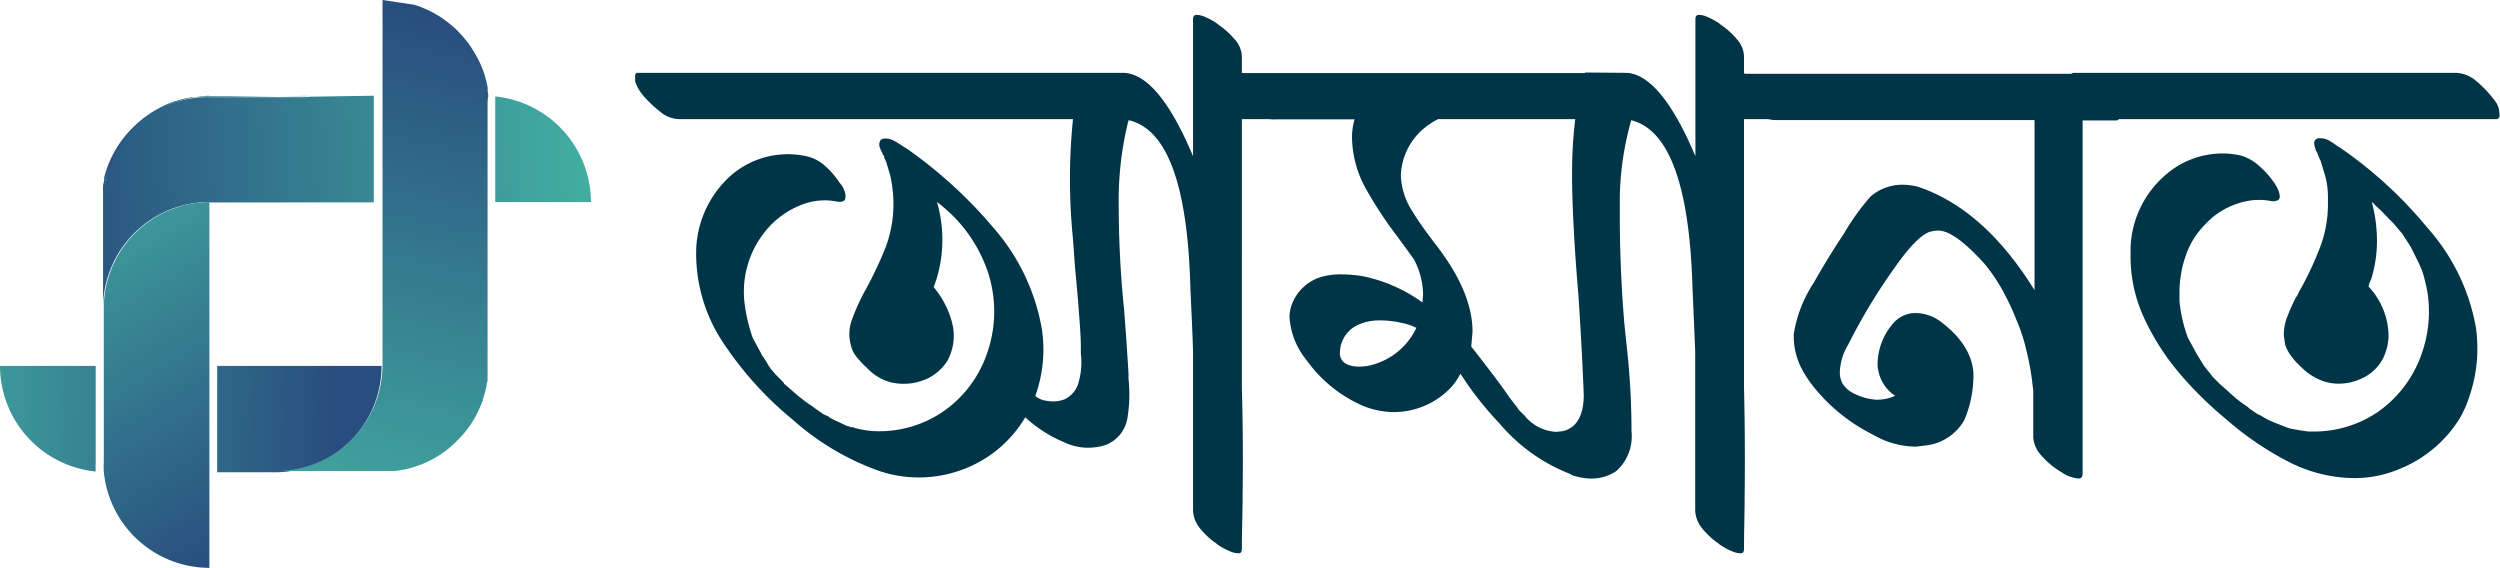 <svg xmlns="http://www.w3.org/2000/svg" xmlns:xlink="http://www.w3.org/1999/xlink" viewBox="0 0 235.09 53.4"><defs><style>.cls-1{fill:url(#linear-gradient);}.cls-2{fill:url(#linear-gradient-2);}.cls-3{fill:url(#linear-gradient-3);}.cls-4{fill:url(#linear-gradient-4);}.cls-5{fill:url(#linear-gradient-5);}.cls-6{fill:url(#linear-gradient-6);}.cls-7{fill:url(#linear-gradient-7);}.cls-8{fill:url(#linear-gradient-8);}.cls-9{fill:url(#linear-gradient-9);}.cls-10{fill:url(#linear-gradient-10);}.cls-11{fill:url(#linear-gradient-11);}.cls-12{fill:url(#linear-gradient-12);}.cls-13{fill:url(#linear-gradient-13);}.cls-14{fill:url(#linear-gradient-14);}.cls-15{fill:url(#linear-gradient-15);}.cls-16{fill:#003447;}</style><linearGradient id="linear-gradient" x1="31.72" y1="39.9" x2="-8.8" y2="38.96" gradientUnits="userSpaceOnUse"><stop offset="0" stop-color="#284d7e"/><stop offset="1" stop-color="#42aca1"/></linearGradient><linearGradient id="linear-gradient-2" x1="31.73" y1="39.48" x2="-8.79" y2="38.54" xlink:href="#linear-gradient"/><linearGradient id="linear-gradient-3" x1="41.26" y1="2.6" x2="43.57" y2="2.6" xlink:href="#linear-gradient"/><linearGradient id="linear-gradient-4" x1="19.69" y1="19.01" x2="35.15" y2="19.01" xlink:href="#linear-gradient"/><linearGradient id="linear-gradient-5" x1="3.79" y1="19.79" x2="54.44" y2="16.23" xlink:href="#linear-gradient"/><linearGradient id="linear-gradient-6" x1="3.62" y1="17.37" x2="54.27" y2="13.81" xlink:href="#linear-gradient"/><linearGradient id="linear-gradient-7" x1="9.83" y1="17.47" x2="9.84" y2="17.47" xlink:href="#linear-gradient"/><linearGradient id="linear-gradient-8" x1="9.85" y1="17.1" x2="9.97" y2="17.1" xlink:href="#linear-gradient"/><linearGradient id="linear-gradient-9" x1="10.02" y1="16.34" x2="10.17" y2="16.34" xlink:href="#linear-gradient"/><linearGradient id="linear-gradient-10" x1="9.83" y1="17.44" x2="9.85" y2="17.44" xlink:href="#linear-gradient"/><linearGradient id="linear-gradient-11" x1="9.9" y1="16.77" x2="10.07" y2="16.77" xlink:href="#linear-gradient"/><linearGradient id="linear-gradient-12" x1="10.07" y1="12.7" x2="19.69" y2="12.7" xlink:href="#linear-gradient"/><linearGradient id="linear-gradient-13" x1="25.46" y1="50.31" x2="4.46" y2="15.8" xlink:href="#linear-gradient"/><linearGradient id="linear-gradient-14" x1="10.17" y1="12.54" x2="29.66" y2="12.54" xlink:href="#linear-gradient"/><linearGradient id="linear-gradient-15" x1="44.71" y1="1.93" x2="32.9" y2="50.7" xlink:href="#linear-gradient"/></defs><title>Asset 12</title><g id="Layer_2" data-name="Layer 2"><g id="Layer_1-2" data-name="Layer 1"><path class="cls-1" d="M9,44.34a10,10,0,0,1-9-9.93H9v9A9.1,9.1,0,0,0,9,44.34Z"/><path class="cls-2" d="M35.88,34.41a10,10,0,0,1-10,10H20.42v-10Z"/><path class="cls-3" d="M43.57,3.63c-.2-.24-.42-.48-.64-.71a11.47,11.47,0,0,0-1.67-1.35,9.06,9.06,0,0,1,1.67,1.35A6.13,6.13,0,0,1,43.57,3.63Z"/><rect class="cls-4" x="19.69" y="18.99" width="15.46" height="0.04"/><path class="cls-5" d="M35.15,9V19H19.69V19a10,10,0,0,0-10,10V19c0-.25,0-.49,0-.73s0-.22,0-.33a1,1,0,0,1,0-.17,2.51,2.51,0,0,1,0-.27v0s0-.05,0-.07h0l.05-.22.06-.3s0,0,0-.05v0a.53.53,0,0,1,0-.12.2.2,0,0,1,0-.07l.15-.53a10,10,0,0,1,9.52-7h9c.3,0,.61-.05.92-.05Z"/><path class="cls-6" d="M55.57,19h-9V9.07A10,10,0,0,1,55.57,19Z"/><path class="cls-7" d="M9.84,17.46v0s0,0,0,0Z"/><path class="cls-8" d="M10,16.81s0,0,0,.05l-.06.3-.05.22c0-.1,0-.2.05-.3l0-.1a.15.15,0,0,1,0-.09A.24.24,0,0,1,10,16.81Z"/><path class="cls-9" d="M10.17,16.07,10,16.6c0-.08,0-.16.05-.23A2.64,2.64,0,0,1,10.17,16.07Z"/><path class="cls-10" d="M9.85,17.39s0,0,0,.07v0s0,0,0,0A.25.25,0,0,1,9.85,17.39Z"/><path class="cls-11" d="M10.07,16.37c0,.07,0,.15-.05.23a.2.2,0,0,0,0,.07.53.53,0,0,0,0,.12v0s0,0,0,.05l-.06.3v-.08l0-.1a.15.15,0,0,1,0-.09A4.37,4.37,0,0,1,10.07,16.37Z"/><path class="cls-12" d="M19.69,9v.05a10,10,0,0,0-9.52,7,2.64,2.64,0,0,0-.1.3c0-.15.08-.29.13-.43l0-.13c0-.12.08-.25.13-.37a9.36,9.36,0,0,1,.55-1.2c.16-.28.33-.55.5-.82h0c.19-.27.38-.53.58-.77h0l.12-.13a6.89,6.89,0,0,1,.52-.56c.19-.19.37-.36.57-.53a1.42,1.42,0,0,1,.13-.12h0c.24-.2.5-.39.76-.57h0a8.54,8.54,0,0,1,.82-.5,7.54,7.54,0,0,1,1.19-.55,2.92,2.92,0,0,1,.38-.14L17,9.38c.21-.06.42-.11.64-.15l.4-.08h.11l.27,0h.05a3.64,3.64,0,0,1,.45,0h0C19.2,9,19.45,9,19.69,9Z"/><path class="cls-13" d="M19.69,19V53.4a10,10,0,0,1-9.93-9.06,9.1,9.1,0,0,1,0-.91V29A10,10,0,0,1,19.69,19Z"/><path class="cls-14" d="M29.66,9c-.31,0-.62,0-.92.05h-9a10,10,0,0,0-9.52,7l0-.13,0-.13c0-.12.08-.25.13-.37a9.36,9.36,0,0,1,.55-1.2c.16-.28.33-.55.5-.82h0c.19-.27.38-.53.58-.77h0l.12-.13a6.89,6.89,0,0,1,.52-.56c.19-.19.37-.36.57-.53a1.42,1.42,0,0,1,.13-.12h0c.24-.2.5-.39.76-.57h0a8.54,8.54,0,0,1,.82-.5,7.54,7.54,0,0,1,1.19-.55,2.92,2.92,0,0,1,.38-.14L17,9.38c.21-.06.42-.11.64-.15l.4-.08h.11l.27,0h.05a3.64,3.64,0,0,1,.45,0h0c.23,0,.48,0,.72,0Z"/><path class="cls-15" d="M45.85,10V34.41c0,.24,0,.49,0,.72s0,.3,0,.46,0,.28-.06.42,0,.28-.07.42a11.72,11.72,0,0,1-.32,1.16c0,.13-.08.25-.13.38a10.81,10.81,0,0,1-.55,1.2c-.16.27-.33.55-.5.81h0c-.19.26-.38.52-.58.76h0a12.11,12.11,0,0,1-1.34,1.34h0c-.24.2-.5.39-.76.58h0c-.26.17-.54.34-.82.5a9.89,9.89,0,0,1-1.19.55l-.38.13a9.18,9.18,0,0,1-1.17.32l-.41.07-.42.06a3.57,3.57,0,0,1-.46,0c-.23,0-.48,0-.72,0h-10a10,10,0,0,0,10-10V0l3,.45a8.15,8.15,0,0,1,.91.34,8.65,8.65,0,0,1,.87.41l.63.37a11.47,11.47,0,0,1,1.67,1.35c.22.23.44.47.64.71s.2.25.3.37.19.26.28.39l.25.41a9.82,9.82,0,0,1,1,2.08l.11.35c0,.11.06.21.08.32a1.55,1.55,0,0,1,.08.36,2.29,2.29,0,0,1,.07.36l0,.31a3.86,3.86,0,0,1,.06.49C45.84,9.37,45.85,9.67,45.85,10Z"/><path class="cls-16" d="M105.57,6.85q3.32,0,6.62,7.84V1.83c0-.29.11-.43.34-.43a2,2,0,0,1,.76.18,7.46,7.46,0,0,1,.8.4,2.71,2.71,0,0,1,.49.34,7.61,7.61,0,0,1,1.47,1.32,2.52,2.52,0,0,1,.73,1.68V6.91a5.2,5.2,0,0,1,1.11.55,15.3,15.3,0,0,1,1.41,1.35,5.15,5.15,0,0,1,.58.74,3.62,3.62,0,0,1,.4.85v.31a.94.94,0,0,1-.07.34.23.23,0,0,1-.24.15h-3.19V36.44q.14,5.09.07,10.17c0,1.64-.07,3.29-.07,5q0,.42-.3.42a2.08,2.08,0,0,1-.8-.18,6.63,6.63,0,0,1-.8-.4,3.29,3.29,0,0,1-.49-.33.7.7,0,0,0-.18-.13,7.27,7.27,0,0,1-1.32-1.25,2.85,2.85,0,0,1-.7-1.69v-15q-.06-2-.25-5.88-.36-14.64-5.82-15.87a.54.54,0,0,1-.06.25,31.1,31.1,0,0,0-.86,7.78,96.87,96.87,0,0,0,.5,9.74q.24,3,.42,6.07v.49a13.61,13.61,0,0,1-.09,3.61,3.27,3.27,0,0,1-2,2.58,5.24,5.24,0,0,1-4-.25,12.41,12.41,0,0,1-3.62-2.33,11.41,11.41,0,0,1-5.7,4.84,11.72,11.72,0,0,1-8.6,0,24.66,24.66,0,0,1-7.57-4.62,32.51,32.51,0,0,1-6.43-7.08,15.1,15.1,0,0,1-2.64-9,9.78,9.78,0,0,1,3.31-6.92,8.17,8.17,0,0,1,7-1.78,3.79,3.79,0,0,1,1.8.92,7.66,7.66,0,0,1,1.38,1.6,2,2,0,0,1,.43.7,1.29,1.29,0,0,1,.09.8c-.06.22-.29.31-.7.27a5.88,5.88,0,0,0-3.31.25,8.13,8.13,0,0,0-2.94,1.9A9,9,0,0,0,70,28.36a15.31,15.31,0,0,0,.79,3.43l.8,1.47a.74.74,0,0,0,.15.27c.11.15.21.3.31.46l.21.37.25.37.12.12a5.82,5.82,0,0,0,.52.58l.52.52.06.13L75,37.18c.45.37.9.71,1.35,1l.33.25.53.36a1.39,1.39,0,0,0,.42.25s.07,0,.07.06h.12a1.42,1.42,0,0,0,.34.24,2.82,2.82,0,0,0,.42.22l.34.15c.25.12.51.25.8.37h.12a.38.38,0,0,0,.15.09.63.63,0,0,0,.19,0,.2.2,0,0,1,.15.06,9.08,9.08,0,0,0,1.84.31,10.63,10.63,0,0,0,6.43-1.78,10.92,10.92,0,0,0,4.2-5.48,11.83,11.83,0,0,0,.33-6.89,7.47,7.47,0,0,0-.3-1A13.65,13.65,0,0,0,88.11,19a12.66,12.66,0,0,1-.06,7.29L87.8,27a8.54,8.54,0,0,1,1.72,3.31,4.87,4.87,0,0,1-.43,3.61,4.46,4.46,0,0,1-2.36,1.87,5.22,5.22,0,0,1-3,.15,4.71,4.71,0,0,1-2.21-1.35,8.9,8.9,0,0,1-.95-1A2.6,2.6,0,0,1,80,32.4a3.82,3.82,0,0,1,.09-2.27A18.57,18.57,0,0,1,81,28l.25-.49c.12-.21.24-.43.37-.68a34.84,34.84,0,0,0,1.65-3.55A11.61,11.61,0,0,0,84,18.55a12.54,12.54,0,0,0-.31-2.14l-.37-1.23-.18-.36a.31.31,0,0,0,0-.13L83,14.51v-.12s-.06,0-.06-.06a4.13,4.13,0,0,1-.22-.49.83.83,0,0,1,0-.49.41.41,0,0,1,.37-.31,1.61,1.61,0,0,1,1,.21,9.62,9.62,0,0,1,.95.59.17.17,0,0,0,.12.06,42.64,42.64,0,0,1,8.27,7.53,19.54,19.54,0,0,1,4.53,9.44,12.84,12.84,0,0,1-.61,6.37,2.14,2.14,0,0,0,1.14.46,3,3,0,0,0,1.62-.15,2.51,2.51,0,0,0,1.22-1.29,6.8,6.8,0,0,0,.31-3v-.49c0-1.15-.1-2.27-.18-3.37s-.19-2.39-.31-3.62-.18-2.61-.31-3.92a55.84,55.84,0,0,1,.06-10.66h-37a2.8,2.8,0,0,1-1.75-.64,11.64,11.64,0,0,1-1.44-1.32,5,5,0,0,1-.58-.73,3.88,3.88,0,0,1-.4-.86V7.34A.72.72,0,0,1,59.75,7,.23.23,0,0,1,60,6.85Z"/><path class="cls-16" d="M149.68,45a5.48,5.48,0,0,1-1.59-.24.82.82,0,0,1-.43-.19A16.52,16.52,0,0,1,141,39.81,31.93,31.93,0,0,1,138,36.14l-.67-1a5.57,5.57,0,0,1-1,1.41,7.39,7.39,0,0,1-5.21,2.2,7.7,7.7,0,0,1-3-.61,12.77,12.77,0,0,1-5.27-4.29,7.11,7.11,0,0,1-1.59-4,3.58,3.58,0,0,1,.18-1.11,4.24,4.24,0,0,1,3-2.75,6.67,6.67,0,0,1,1.6-.19,12.57,12.57,0,0,1,2.2.19,14.65,14.65,0,0,1,5.52,2.45l.06-.74a7.19,7.19,0,0,0-.86-3.31c-.25-.36-.85-1.19-1.81-2.48a38.12,38.12,0,0,1-2.69-4.13,10.08,10.08,0,0,1-1.32-4.84,5.91,5.91,0,0,1,.24-1.72h-7.66a3,3,0,0,1-1.77-.61,9.27,9.27,0,0,1-2-2.08,1.79,1.79,0,0,1-.43-1.11c0-.36.1-.55.3-.55h36.86a3.06,3.06,0,0,1,1.87.61,11,11,0,0,1,2,2.09,3,3,0,0,1,.43,1.16c0,.33-.13.49-.37.49h-3.19a28.16,28.16,0,0,0-1.1,7.35v1.66q0,5.09.43,10.23l.37,3.55c.2,2.21.3,4.39.3,6.56A4.4,4.4,0,0,1,152,44.29,4.11,4.11,0,0,1,149.68,45ZM127.93,34.48l.62-.06a6.46,6.46,0,0,0,4.65-3.61h-.06a5,5,0,0,0-1.25-.43,9.23,9.23,0,0,0-2.24-.25,4.72,4.72,0,0,0-1.84.37A2.91,2.91,0,0,0,126,33.2C126,34.05,126.67,34.48,127.93,34.48Zm18.38,6.13.62-.06c1.3-.29,2-1.43,2-3.43-.12-3.07-.29-6.13-.49-9.19q-.61-7.23-.61-11.64a42.94,42.94,0,0,1,.3-5.09H135.23a7.18,7.18,0,0,0-1.66,1.17,6.06,6.06,0,0,0-1.84,4.1A6.61,6.61,0,0,0,132.9,20c.28.49,1,1.56,2.26,3.19,2.21,2.9,3.31,5.57,3.31,8l-.12,1.4c1.67,2.13,2.86,3.7,3.55,4.72.49.66.78,1,.86,1.14s.29.31.61.64A4.09,4.09,0,0,0,146.31,40.61Z"/><path class="cls-16" d="M152.81,6.85q3.3,0,6.62,7.84V1.83c0-.29.11-.43.33-.43a2,2,0,0,1,.77.18,7.28,7.28,0,0,1,.79.4,2.38,2.38,0,0,1,.49.34,7.36,7.36,0,0,1,1.48,1.32A2.57,2.57,0,0,1,164,5.32V6.91a5.14,5.14,0,0,1,1.1.55,15.3,15.3,0,0,1,1.41,1.35,4,4,0,0,1,.58.74,3,3,0,0,1,.4.85v.31a.93.93,0,0,1-.06.34.23.23,0,0,1-.24.15H164V36.44q.12,5.09.06,10.17c0,1.64-.06,3.29-.06,5,0,.28-.1.42-.31.42a2,2,0,0,1-.79-.18,6,6,0,0,1-.8-.4,2.81,2.81,0,0,1-.49-.33.7.7,0,0,0-.18-.13,7.27,7.27,0,0,1-1.32-1.25,2.85,2.85,0,0,1-.7-1.69v-15q-.08-2-.25-5.88-.44-15.87-6.8-16a1.81,1.81,0,0,1-1.35-.67c-.41-.41-.79-.84-1.16-1.29a4,4,0,0,1-.58-.73,3.15,3.15,0,0,1-.4-.86l-.06-.31a.63.63,0,0,1,.09-.33.29.29,0,0,1,.27-.16Z"/><path class="cls-16" d="M195.45,45a3.38,3.38,0,0,1-1.62-.61A7.55,7.55,0,0,1,192,42.88a2.8,2.8,0,0,1-.8-1.78V36.69l-.06-.43a23.71,23.71,0,0,0-.55-3.16,17.4,17.4,0,0,0-.92-2.91l-.06-.12a21.13,21.13,0,0,0-1-2.2,16.15,16.15,0,0,0-2-3.07q-2.82-3.12-4.35-3.12a3.52,3.52,0,0,0-.8.12q-1.23.43-3.25,3.31a54.37,54.37,0,0,0-4.41,7.29,5.27,5.27,0,0,0-.79,2.7,2.25,2.25,0,0,0,.24.94,2.55,2.55,0,0,0,1.16,1,5.35,5.35,0,0,0,2.09.55,4.22,4.22,0,0,0,1.71-.37,3.7,3.7,0,0,1-1.65-2.94A5.91,5.91,0,0,1,178,30.44a2.75,2.75,0,0,1,2-1,4,4,0,0,1,2.39.73c2,1.47,3.06,3.11,3.18,4.9a10.69,10.69,0,0,1-.85,4.42,4.75,4.75,0,0,1-3.56,2.39l-1,.12a8.07,8.07,0,0,1-4-1.11,16.64,16.64,0,0,1-5.27-4.1,11.08,11.08,0,0,1-1.56-2.3,6.7,6.7,0,0,1-.65-3.09,12.18,12.18,0,0,1,1.9-4.84q1.35-2.4,2.82-4.6a21.75,21.75,0,0,1,2.51-3.49,4.58,4.58,0,0,1,2.94-1.1,6.16,6.16,0,0,1,1.47.18q6.26,2.08,11,9.74v-16H167a2.66,2.66,0,0,1-1.77-.67c-1.48-1.11-2.29-2.17-2.46-3.19,0-.33.13-.49.37-.49h32c.94,0,2,.65,3.19,2a3.69,3.69,0,0,1,1,1.9c0,.33-.12.49-.37.49h-3.12V44.59C195.82,44.88,195.69,45,195.45,45Z"/><path class="cls-16" d="M234.72,11.2H198.88a3,3,0,0,1-1.78-.61,9.58,9.58,0,0,1-2-2.08,2.69,2.69,0,0,1-.43-1.11c0-.36.13-.55.37-.55h35.84a3.06,3.06,0,0,1,1.78.61,10.7,10.7,0,0,1,2,2.09,1.91,1.91,0,0,1,.37,1.1C235.09,11,235,11.2,234.72,11.2Zm-3.37,28.06a11.84,11.84,0,0,1-5.71,4.84,10.92,10.92,0,0,1-4.17.86,13.71,13.71,0,0,1-6.42-1.62,28.91,28.91,0,0,1-5.61-3.83,34.79,34.79,0,0,1-4.39-4.29A22.62,22.62,0,0,1,201.67,30a13.65,13.65,0,0,1-1.32-5.91v-.74a9.45,9.45,0,0,1,3.31-6.92,8.17,8.17,0,0,1,5.33-2,8,8,0,0,1,1.65.18,4.29,4.29,0,0,1,1.81,1,8.54,8.54,0,0,1,1.38,1.54,3.89,3.89,0,0,1,.37.64,1.76,1.76,0,0,1,.18.7c0,.25-.16.39-.49.43h-.24a6.15,6.15,0,0,0-3.31.25,7,7,0,0,0-2.94,1.9,7.61,7.61,0,0,0-1.87,3,10.47,10.47,0,0,0-.58,3.46v.8a13.9,13.9,0,0,0,.79,3.43l.8,1.47.67,1.1.37.49a3,3,0,0,1,.28.34,4.32,4.32,0,0,0,.36.43c.15.14.3.29.46.46l.62.55.85.76a9.89,9.89,0,0,0,1.11.83l.3.25.52.36a2,2,0,0,0,.46.25l.52.3a3.51,3.51,0,0,0,.43.22l.34.15,1.41.55c.61.13,1.22.23,1.84.31h.67a10.65,10.65,0,0,0,5.76-1.78,11,11,0,0,0,3.65-4.19,12,12,0,0,0,1.25-5.3,11.15,11.15,0,0,0-.37-2.88l-.12-.49-.18-.55-.3-.68-.73-1.47L225.92,22l-.85-1-.43-.43L224,19.9l-.72-.67a.5.5,0,0,0-.19-.19l-.06-.06a14.1,14.1,0,0,1,.49,3.68,12,12,0,0,1-.55,3.61,2,2,0,0,0-.24.68,6.87,6.87,0,0,1,1.88,4.59,4.94,4.94,0,0,1-.61,2.33,4.13,4.13,0,0,1-1.77,1.65,5.09,5.09,0,0,1-2.32.56,4.57,4.57,0,0,1-1.29-.19,5.36,5.36,0,0,1-2.2-1.35,6.16,6.16,0,0,1-.92-1,3.53,3.53,0,0,1-.62-1.16l-.12-.86a4.68,4.68,0,0,1,.34-1.77c.22-.58.48-1.15.76-1.72a2.11,2.11,0,0,0,.31-.55,30.41,30.41,0,0,0,2-4.23,11.26,11.26,0,0,0,.74-4v-.74a7.34,7.34,0,0,0-.31-2.14l-.37-1.23-.12-.24-.24-.61a.07.07,0,0,0-.07-.07l-.12-.39a1.55,1.55,0,0,1-.06-.4c0-.21.12-.35.37-.43h.24a1.66,1.66,0,0,1,.77.21,5.66,5.66,0,0,1,.7.46,2.62,2.62,0,0,0,.31.19,39.77,39.77,0,0,1,8.23,7.53,19.12,19.12,0,0,1,4.59,9.44,14.34,14.34,0,0,1,.13,2,13.52,13.52,0,0,1-.74,4.41A10.09,10.09,0,0,1,231.35,39.26Z"/></g></g></svg>